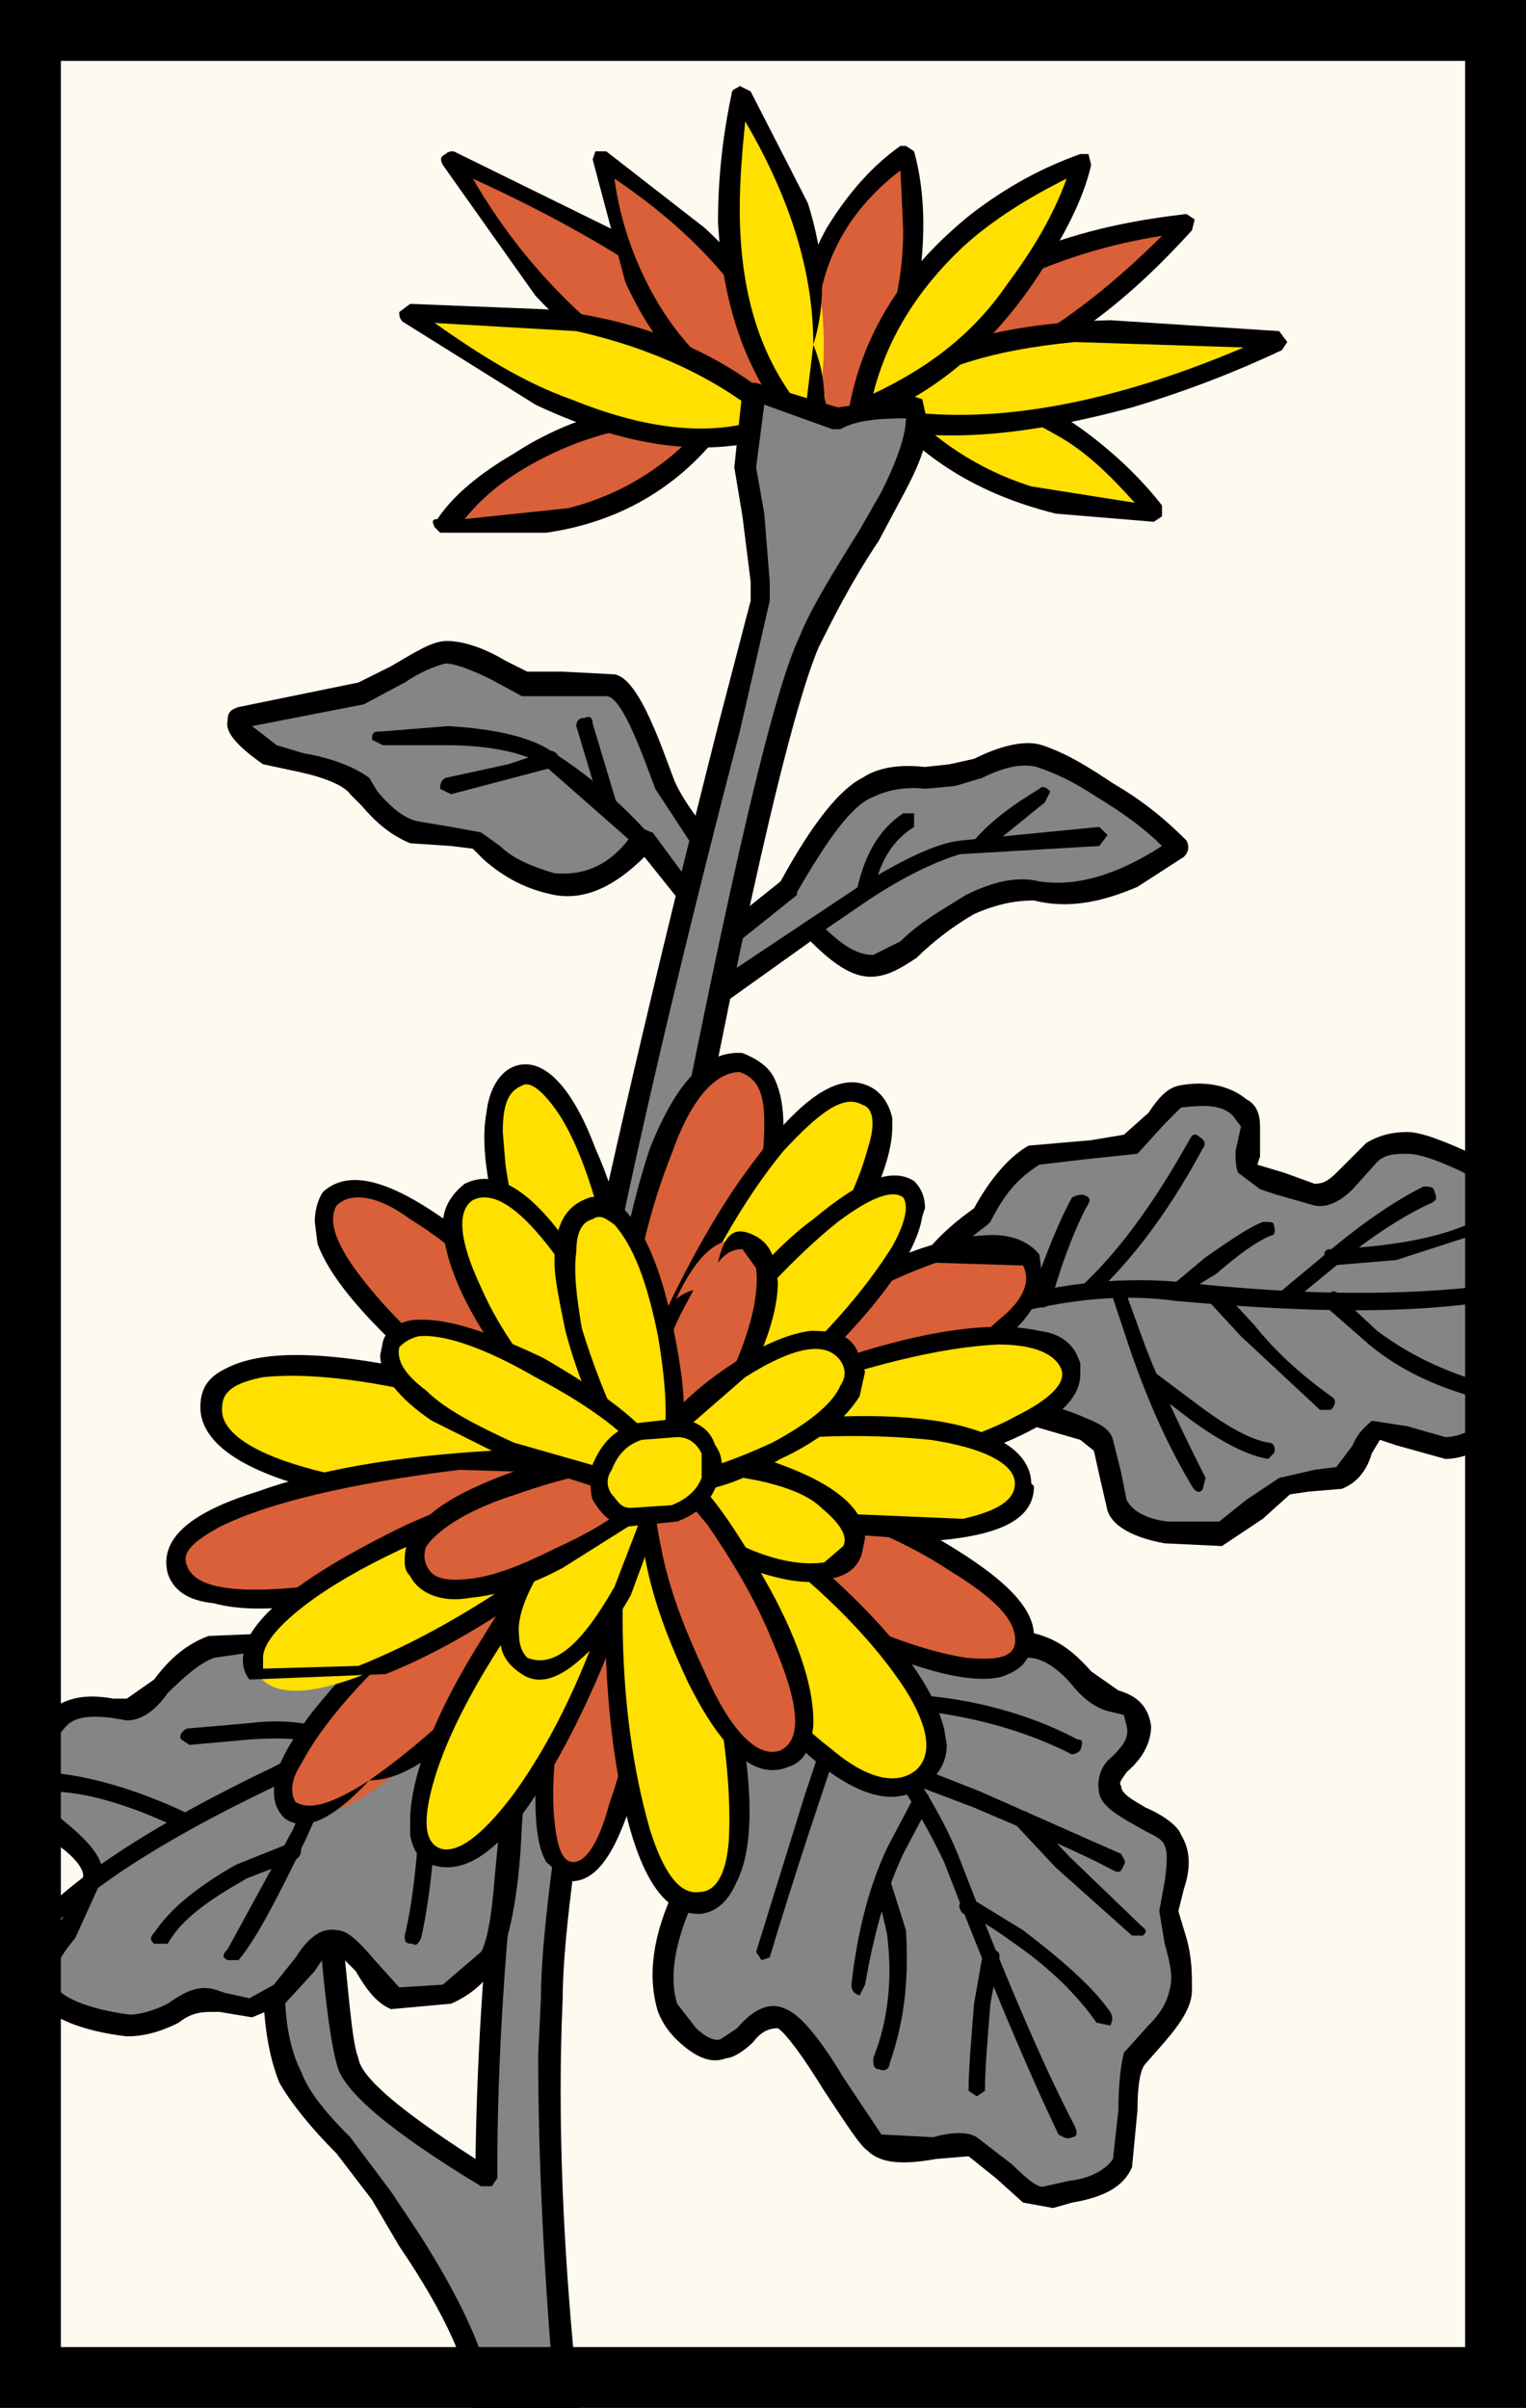 <?xml version="1.0" encoding="utf-8"?>
<!-- Generator: Adobe Illustrator 13.0.0, SVG Export Plug-In . SVG Version: 6.00 Build 14948)  -->
<!DOCTYPE svg PUBLIC "-//W3C//DTD SVG 1.1//EN" "http://www.w3.org/Graphics/SVG/1.1/DTD/svg11.dtd">
<svg version="1.1" id="圖層_1" xmlns="http://www.w3.org/2000/svg" xmlns:xlink="http://www.w3.org/1999/xlink" x="0px" y="0px"
	 width="372px" height="587px" viewBox="0 0 372 587" enable-background="new 0 0 372 587" xml:space="preserve">
	 <rect
	 style="opacity:1;fill:#fffaf0;fill-opacity:1;stroke:none;stroke-width:10;stroke-linejoin:miter;stroke-miterlimit:100;stroke-dasharray:none;stroke-opacity:1"
	 id="rect4370"
	 width="372"
	 height="587"
	 x="0"
	 y="0" />
<g>
	<g>
		<g>
			<g>
				<path fill="#858585" d="M128.537,166.388l-9.962-4.65c-4.65-1.991-7.97-3.32-11.29-1.991c-1.99,0-5.311,1.991-9.961,4.643
					l-9.961,5.318l-28.555,5.312c-3.319,1.329-0.664,3.32,6.641,8.631l11.287,2.659c5.316,1.991,9.301,3.321,10.627,5.312
					l5.976,6.641l7.306,4.65l9.297,0.661l6.641,1.329l6.641,5.312c2.658,2.659,7.306,4.65,11.955,5.318
					c5.311,0.662,9.961-0.668,15.937-4.657l5.977-5.973l12.616,15.272l4.65-10.622c-6.641-7.303-9.961-13.282-12.617-17.932
					l-5.314-14.611c-2.655-5.979-5.312-9.3-7.967-10.623c-1.329,0-4.65,0-9.961,0H128.537z"/>
			</g>
		</g>
		<g>
			<g>
				<path d="M123.223,161.07c-6.641-3.982-12.617-5.305-15.938-4.644c-3.319,0.662-7.306,3.32-11.952,5.979l-7.97,3.981
					l-29.219,5.979c-1.991,0.662-2.655,1.323-2.655,3.321c-0.666,2.652,1.99,5.973,8.631,10.622l9.297,1.991
					c5.979,1.33,10.626,3.32,11.955,5.312l2.656,2.659c3.984,4.643,7.305,7.302,11.951,9.3l9.962,0.661l5.313,0.662l2.656,2.659
					c5.312,4.643,10.626,7.302,17.267,8.631c7.306,1.33,14.606-1.991,21.913-9.293l10.626,13.282l1.99,0.661l1.994-1.329
					l5.313-11.291l-0.666-2.659c-5.976-7.302-9.96-12.613-11.951-17.264l-1.991-5.311c-4.65-12.614-8.635-19.922-12.621-20.59
					l-12.615-0.661h-8.632L123.223,161.07z M127.208,169.708h10.625h9.961c2.656,0,5.977,6.641,9.961,17.264l1.991,5.317
					l11.291,17.264l-2.656,5.979l-9.296-12.62c-0.665,0-1.33-0.662-1.994-0.662l-2.656,0.662
					c-5.311,7.963-11.951,10.623-19.257,9.96c-4.649-1.329-9.961-3.32-13.282-6.641l-4.649-3.32l-7.305-1.33l-7.967-1.33
					c-3.321-0.662-6.642-3.32-9.962-7.302l-1.993-3.32c-2.656-1.998-7.967-4.65-15.938-5.979l-6.642-1.991l-5.976-4.65l27.228-5.312
					l9.961-5.311c3.984-2.659,7.306-3.981,9.961-4.65c1.991,0,5.977,1.33,11.287,3.988L127.208,169.708z"/>
			</g>
		</g>
		<g>
			<g>
				<path d="M109.279,177.01l-16.602,1.329c-1.329,0-1.995,0-1.995,1.991l2.656,1.33h15.275c11.287,0,19.923,1.991,24.569,5.312
					l21.917,19.26c1.325,0.662,2.654,0.662,3.319,0c1.326-1.33,1.326-1.33,0-2.659c-6.641-7.302-13.946-13.943-23.242-19.922
					C129.862,179.669,120.566,177.672,109.279,177.01z"/>
			</g>
		</g>
		<g>
			<g>
				<path d="M136.504,184.98c-0.662-1.33-1.326-1.991-2.656-1.991l-9.961,3.32l-15.272,3.321c-1.329,0.661-1.329,1.991-1.329,2.659
					l2.656,1.323l25.236-6.641C136.504,186.972,136.504,186.31,136.504,184.98z"/>
			</g>
		</g>
		<g>
			<g>
				<path d="M144.474,176.349c0-1.329-0.665-1.998-1.99-1.329c-1.329,0-1.995,0.668-1.995,1.991l5.977,19.922
					c0,1.329,1.329,1.329,1.994,1.329c1.991,0,1.991-1.329,1.991-1.991L144.474,176.349z"/>
			</g>
		</g>
		<g>
			<g>
				<path fill="#858585" d="M276.624,212.873l10.626-5.979l-17.268-13.943c-5.975-3.982-11.951-6.641-16.602-8.638l-11.287,0.668
					l-9.3,4.65h-9.961c-5.312,0-8.631,0.661-11.952,1.991c-2.655,1.991-6.641,6.641-11.952,13.95l-6.641,10.623l-17.266,13.281
					l-1.994,15.272l24.571-18.593c3.985,5.312,8.632,7.964,12.617,8.631c3.985,1.33,7.97,0,10.625-3.32
					c5.313-3.988,9.961-7.97,15.938-10.629c5.976-2.652,11.291-4.643,15.937-3.982C260.687,218.184,267.992,216.854,276.624,212.873
					z"/>
			</g>
		</g>
		<g>
			<g>
				<path d="M288.579,208.891c1.325-1.335,1.325-2.659,0.661-3.988c-4.646-4.649-9.961-9.293-17.928-13.949
					c-5.976-3.981-11.291-7.302-17.267-9.293c-3.984-1.33-9.961,0-16.602,3.32l-5.977,1.329l-5.976,0.662
					c-5.979-0.662-11.29,0-15.275,2.659c-5.313,2.659-11.952,10.623-19.923,25.233l-16.602,13.281l-1.326,1.33l-1.994,13.943v1.33
					l0.665,1.33c1.329,1.323,1.991,1.323,3.32,0l23.242-16.602c5.311,5.311,9.961,8.632,14.611,8.632
					c3.981,0,7.302-1.991,11.287-4.65c3.985-3.982,9.296-7.964,13.946-10.623c5.976-2.659,10.626-3.32,14.611-3.32
					c7.966,1.991,15.937,0.661,25.233-3.32L288.579,208.891z M252.716,186.972c3.985,1.329,8.636,3.32,14.611,7.302
					c6.641,3.988,11.952,7.977,15.938,11.958c-11.288,7.303-21.249,9.961-29.884,8.632c-5.311-1.329-11.287,0-17.928,3.32
					c-5.314,3.32-11.29,6.641-15.94,11.291l-6.641,3.32c-4.646,0-8.632-3.32-13.281-7.97h-3.32l-19.923,13.282l1.329-6.641
					l16.603-13.282v-0.668c7.306-12.614,13.281-21.245,18.593-23.243c2.659-1.323,7.306-2.652,12.62-1.984l7.302-0.668l6.641-1.991
					C246.076,186.31,250.062,186.31,252.716,186.972z"/>
			</g>
		</g>
		<g>
			<g>
				<path d="M269.982,203.573l-1.99-1.991l-33.868,3.32c-5.976,0.668-13.946,4.65-23.907,10.629l-13.946,9.293
					c-1.327,1.33-1.327,1.991,0,3.32h2.658l12.617-8.631c9.961-6.641,17.928-9.961,22.578-11.291l33.868-1.991L269.982,203.573z"/>
			</g>
		</g>
		<g>
			<g>
				<path d="M222.833,198.262h-2.655c-5.976,3.988-9.297,9.961-11.288,18.593c-0.664,1.33,0,2.659,1.327,2.659l2.655-1.33
					c1.33-7.97,4.649-13.282,9.961-16.602V198.262z"/>
			</g>
		</g>
		<g>
			<g>
				<path d="M256.037,192.951c-1.327-1.33-1.991-1.33-2.656-0.662c-6.641,3.982-11.952,7.964-15.937,12.613
					c-0.665,0.668,0,1.33,0.665,1.991c1.325,1.33,1.99,1.33,2.654,0l13.946-11.284L256.037,192.951z"/>
			</g>
		</g>
		<g>
			<g>
				<path fill="#858585" d="M297.875,267.99H287.25c-1.33,0-3.321,1.329-4.65,3.988l-6.642,7.302l-11.286,0.662l-12.616,1.329
					c-5.315,3.988-9.301,9.292-12.621,15.271c-12.616,8.639-18.593,18.6-17.928,29.223c1.326,5.979,2.656,9.96,5.977,13.942
					l15.937,2.659l20.588,5.311c3.319,1.33,5.975,3.988,6.64,7.971l1.991,11.951c1.329,2.653,5.314,4.65,11.955,5.974l12.617,0.668
					l7.97-5.312l7.968-6.641l6.64-1.329h6.641c2.655-1.33,3.985-3.321,5.977-6.641c0.665-3.32,1.994-5.312,3.32-5.312l6.641,1.322
					c3.32,1.336,6.641,2.66,9.961,2.66c5.979,0,12.62-3.982,19.261-11.952v-51.797l-14.611-5.979
					c-6.64-3.319-10.625-5.312-13.945-5.312c-3.321,0-5.977,1.33-8.632,3.321l-7.306,6.641c-1.99,3.32-4.649,3.988-7.97,3.32
					l-11.288-3.32c-2.655-1.33-3.985-3.321-3.985-4.65l0.665-8.631C304.516,271.31,302.521,269.319,297.875,267.99z"/>
			</g>
		</g>
		<g>
			<g>
				<path d="M303.851,267.99c-3.984-3.321-9.961-4.65-16.601-3.321c-2.656,0.668-4.65,2.652-7.307,6.641l-5.976,5.312l-7.97,1.329
					l-15.272,1.33c-4.649,2.659-9.297,7.964-13.281,15.271c-11.29,7.971-17.267,16.603-18.594,25.896v3.321
					c0,6.64,1.991,13.281,7.304,17.937l1.329,0.662l15.271,2.659l20.588,5.973l3.319,2.651l1.33,5.979l1.99,8.639
					c1.33,3.981,6.642,6.641,13.946,7.964l13.946,0.661l9.961-6.641l6.642-5.973l4.646-0.669l7.97-0.66
					c3.32-1.324,5.977-3.982,7.306-8.632l1.991-3.32l3.984,1.329l11.952,3.32c6.641,0,13.281-4.649,21.252-12.62v-1.99v-51.797
					l-1.329-2.659l-11.952-4.643c-8.632-3.989-13.946-5.979-17.267-5.979c-3.321,0-6.641,0.661-9.961,2.658l-7.307,7.303
					c-1.99,1.991-3.319,2.658-5.311,2.658l-7.305-2.658l-6.642-1.997l0.665-1.984v-7.309
					C307.172,271.978,306.507,269.319,303.851,267.99z M300.531,271.978l1.99,2.652l-1.325,5.972c0,1.998,0,3.988,0.664,5.318
					l5.312,3.982l3.985,1.329l9.296,2.652c3.32,0.667,6.641-1.323,9.296-3.981l5.977-6.642c1.994-1.99,4.649-1.99,7.306-1.99
					c2.655,0,7.306,1.329,15.275,5.311l10.622,4.65v49.137c-6.64,6.642-11.952,9.961-16.602,9.961l-9.296-2.652l-8.632-1.329
					c-1.329,1.329-3.32,2.659-4.65,5.979l-3.985,5.311l-5.311,0.669l-8.632,1.984l-7.971,5.317l-6.64,5.312h-12.617
					c-5.314-0.668-8.636-2.652-9.961-5.312l-1.329-6.641l-1.991-7.97c-0.665-2.653-3.32-3.988-6.641-5.313
					c-7.306-3.319-18.596-5.979-35.198-7.97c-3.319-4.649-5.311-9.293-5.311-13.948v-2.653c0.664-7.309,6.64-15.271,16.601-22.575
					l0.665-0.667c3.32-6.641,6.642-10.629,11.952-13.949l11.291-1.323l12.617-1.329l6.64-7.31l3.985-3.981
					C293.89,269.319,297.875,269.319,300.531,271.978z"/>
			</g>
		</g>
		<g>
			<g>
				<path d="M375.569,313.146c-0.661-1.323-1.99-1.991-2.655-1.323c-21.913,3.982-50.47,4.643-85.664,0.661
					c-15.938-1.329-30.549,0.662-46.486,5.312l-19.922,9.293c-0.664,0.669-1.329,1.336,0,2.658c0,1.33,1.33,1.33,2.656,0.662
					l17.931-8.625c15.938-4.656,30.548-6.641,45.156-4.656c36.524,3.32,65.081,3.32,86.994-1.984L375.569,313.146z"/>
			</g>
		</g>
		<g>
			<g>
				<path d="M292.561,277.283c-1.326-1.323-1.991-0.662-2.656,0.667c-9.296,16.602-17.928,27.894-26.562,35.856
					c-1.327,0.668-1.327,1.336,0,1.998l2.655,0.66c8.635-7.963,17.931-19.26,27.228-36.522
					C293.89,279.28,293.89,277.95,292.561,277.283z"/>
			</g>
		</g>
		<g>
			<g>
				<path d="M264.008,291.232c-0.665,0-1.33,0-2.656,0.668c-2.656,4.643-5.977,12.613-9.961,23.904c0,1.99,0,2.658,1.99,2.658
					c0.665,0.661,1.994,0,2.656-0.668c3.32-11.951,6.641-19.255,8.635-23.243C265.998,292.562,265.998,291.9,264.008,291.232z"/>
			</g>
		</g>
		<g>
			<g>
				<path d="M310.492,298.54c0-0.667-0.665-0.667-2.656-0.667c-3.32,1.329-7.305,3.988-13.946,8.631l-7.97,6.642
					c-1.326,0.661-1.991,1.329-0.661,2.659c1.326,1.322,1.991,1.322,2.655,0l8.632-5.318c5.314-4.643,9.961-7.964,13.281-9.293
					C310.492,301.193,311.157,300.525,310.492,298.54z"/>
			</g>
		</g>
		<g>
			<g>
				<path d="M349.672,290.563c0-1.322-1.326-1.322-2.656-1.322c-6.641,3.32-14.61,8.632-23.242,15.94l-11.952,9.961
					c-1.329,1.322-1.329,1.984-0.664,2.652c1.991,1.329,2.655,1.329,3.32,0l11.286-9.293c8.636-7.309,17.268-12.62,23.243-15.279
					C350.337,292.562,350.337,291.9,349.672,290.563z"/>
			</g>
		</g>
		<g>
			<g>
				<path d="M363.618,297.205c-0.665-1.323-1.329-1.984-1.991-0.662c-7.971,4.65-20.588,7.303-37.188,7.971
					c-1.329,0-1.994,0.668-1.329,2.652l1.329,1.336l15.937-1.336l22.578-7.302L363.618,297.205z"/>
			</g>
		</g>
		<g>
			<g>
				<path d="M271.977,312.483c-1.329,0-1.994,1.323-1.329,1.991l5.311,15.934c3.985,11.297,8.636,21.92,14.611,31.881
					c0.665,1.322,1.991,1.991,2.656,0.662l0.664-2.659c-4.649-9.293-9.961-19.923-14.61-31.868l-5.312-14.617
					C273.968,312.483,273.304,311.822,271.977,312.483z"/>
			</g>
		</g>
		<g>
			<g>
				<path d="M281.273,334.396l-1.994,0.668c-1.326,0.661-1.326,1.985,0,2.652l11.29,8.632c7.306,5.317,13.946,8.639,18.594,9.3
					l1.329-1.329c0.665-1.329,0-2.653-1.329-2.653c-3.982-0.667-9.297-3.32-17.265-9.299L281.273,334.396z"/>
			</g>
		</g>
		<g>
			<g>
				<path d="M297.875,314.475h-1.994c-1.326,0-1.326,1.33-1.326,2.652l7.967,8.639l19.261,17.924h2.656
					c1.325-1.322,1.325-2.651,0-3.32c-7.306-5.305-13.281-10.623-18.597-17.263L297.875,314.475z"/>
			</g>
		</g>
		<g>
			<g>
				<path d="M326.429,315.805c-0.665-1.33-1.99-1.33-2.655,0c-1.329,1.322-1.329,1.99-0.664,2.658l10.625,9.294
					c7.97,6.64,17.267,10.628,27.228,13.281l2.656-1.991l-1.991-1.997c-9.3-2.653-17.932-6.642-25.901-12.614L326.429,315.805z"/>
			</g>
		</g>
		<g>
			<g>
				<path fill="#858585" d="M247.405,400.805l-16.603,1.329c-12.616-4.65-22.577-7.302-30.547-8.639
					c-15.273-2.651-22.579,3.988-22.579,20.591l-3.319,19.254l-7.306,27.898c-5.312,11.284-6.641,20.584-3.984,27.887
					c0.663,3.319,2.658,5.979,5.313,7.97l7.967,2.651l6.641-5.304c1.994-2.659,4.65-3.32,7.971-1.998
					c2.655,1.329,6.641,5.317,11.291,13.943l11.287,15.94l12.617,1.997l11.29-1.335l9.296,8.637
					c3.985,3.321,7.306,4.644,9.297,3.982l9.961-2.658l7.97-5.306l1.33-13.281c0-6.642,0.66-10.63,1.326-12.62l6.641-7.302
					c2.655-3.32,3.985-6.641,4.649-9.3l-0.664-10.623l-2.656-8.638l1.991-8.632c0.665-3.32,0.665-5.973-0.665-8.632
					c-1.326-1.329-3.32-3.981-7.967-5.979c-3.985-1.99-6.641-3.981-7.306-5.979c-0.665-1.985,0-4.644,3.32-6.641
					c2.656-2.652,3.985-5.973,3.321-9.294c0-3.32-1.331-5.311-4.65-5.972c-3.982-0.668-6.641-3.321-8.631-5.318
					C259.357,403.456,254.046,400.805,247.405,400.805z"/>
			</g>
		</g>
		<g>
			<g>
				<path d="M239.435,398.813l-8.632,1.322l-11.29-3.981l-19.257-5.311c-7.307-1.33-13.283-0.669-17.268,2.651
					c-5.312,3.321-8.631,10.629-8.631,19.922l-2.656,19.923l-7.305,27.23c-5.312,11.291-6.642,21.252-3.985,29.884
					c1.329,3.319,3.319,5.973,6.641,8.632c3.32,2.658,6.641,3.981,9.962,2.658c1.329,0,3.984-1.329,6.64-3.982
					c1.994-2.658,3.985-3.319,5.976-3.319c1.994,1.322,5.979,6.641,11.291,15.266c5.312,7.977,8.632,13.282,10.626,14.617
					c3.32,3.32,9.296,3.32,16.603,1.984l7.967-0.661l6.64,5.318l6.642,5.973l7.305,1.329l4.65-1.329
					c7.967-1.33,12.616-3.988,14.606-8.632l1.331-13.943c0-5.979,0.664-9.961,1.99-11.297l4.649-5.306
					c3.985-4.655,6.641-8.637,6.641-12.619c0-3.981,0-7.97-1.329-12.62l-1.99-6.641l1.329-5.312
					c1.99-5.973,1.325-9.961-0.665-13.281c-0.664-1.991-3.985-4.65-8.635-6.641c-3.321-1.991-5.976-3.32-5.976-5.312
					c-0.665-0.662,0-1.329,1.329-3.32c4.646-3.981,5.976-7.97,5.976-11.291c-0.665-4.649-3.319-7.309-7.97-8.631l-6.641-4.65
					c-4.646-5.311-8.632-7.97-13.942-9.293L239.435,398.813z M180.334,414.086L180.334,414.086c0-8.632,1.329-13.95,5.313-16.603
					c5.312-3.32,15.272-1.991,31.874,3.321c6.642,3.319,10.627,3.988,13.281,3.988l9.297-0.669h10.626
					c3.32,0,7.306,2.652,10.626,6.641c2.656,3.321,5.976,5.973,9.961,6.641l2.655,0.669l0.665,2.651
					c0.665,2.653-0.665,4.65-3.32,7.31c-3.32,2.651-3.985,5.973-3.32,9.293c0.664,2.652,3.32,4.65,9.297,7.97
					c3.319,1.991,5.976,2.659,6.64,4.644c0.665,1.336,0.665,3.988,0,8.638l-1.329,7.303l1.329,7.971
					c1.33,4.649,1.991,7.97,1.33,10.628c-0.665,3.321-1.994,5.974-5.315,9.293l-5.976,6.642c-0.664,2.652-1.329,7.308-1.329,13.949
					l-1.326,11.945c-1.33,1.998-4.65,4.657-10.626,5.317l-5.977,1.324c-1.329,0.667-3.984-1.324-7.97-5.306l-8.631-6.641
					c-1.994-1.336-5.977-1.336-10.626,0l-12.617-0.668l-9.297-13.949c-5.979-9.961-10.626-15.266-13.946-16.603
					c-3.984-1.983-7.97,0-11.955,4.657l-3.981,2.652c-1.329,0.667-3.985-0.668-5.979-2.652l-4.646-5.979
					c-1.993-6.641-0.664-15.278,4.646-26.563c1.994-4.65,4.65-13.943,7.307-27.893L180.334,414.086z"/>
			</g>
		</g>
		<g>
			<g>
				<path d="M191.623,396.154l-3.319,0.662c-0.665,0.667-0.665,1.335,0.665,1.997l16.601,17.924
					c11.952,13.949,19.258,25.901,24.569,37.192c11.29,29.216,20.587,51.135,27.893,66.407c1.326,0.668,1.99,1.329,3.32,0.668
					c1.326,0,1.326-1.336,0.664-2.659c-7.97-15.278-17.267-37.185-28.557-66.406c-4.646-11.291-12.617-23.904-24.569-37.854
					L191.623,396.154z"/>
			</g>
		</g>
		<g>
			<g>
				<path d="M185.647,477.841l1.991-0.668c5.976-19.923,12.617-39.845,19.922-61.097c20.588,0,38.516,3.982,53.126,11.291
					c0.665,0.668,1.991,0,2.656-0.669c0.665-1.984,0.665-2.651-0.665-2.651c-9.962-5.313-22.578-9.293-36.523-10.63l-19.923-1.322
					l-1.991,1.322l-7.97,23.911l-11.952,38.516L185.647,477.841z"/>
			</g>
		</g>
		<g>
			<g>
				<path d="M220.178,429.357c-1.327-0.661-2.656,0-2.656,1.329c0,0.669,0,1.991,0.665,2.653l19.258,7.309
					c13.946,5.973,25.233,10.629,33.868,15.272c1.326,0.661,1.991,0.661,2.655-1.323c0.665-0.668,0-1.336-0.664-2.658l-34.53-15.279
					L220.178,429.357z"/>
			</g>
		</g>
		<g>
			<g>
				<path d="M250.726,441.979c-0.664-0.662-1.991-0.662-3.32,0c-0.665,1.322-0.665,1.99,0,2.658l9.961,10.622l18.592,16.603h2.66
					c1.325-1.33,0.661-1.33-0.665-2.659L260.687,452.6L250.726,441.979z"/>
			</g>
		</g>
		<g>
			<g>
				<path d="M237.444,463.223c-1.329-1.322-2.656-1.322-3.32,0.669c-0.665,0.667,0,1.99,0.664,2.651
					c1.327,0,5.312,1.997,12.617,7.31c8.632,5.972,15.272,12.612,19.922,19.254l3.32,0.667c0.665-1.329,0.665-1.99,0-3.319
					c-4.649-6.641-12.616-13.281-21.251-19.923L237.444,463.223z"/>
			</g>
		</g>
		<g>
			<g>
				<path d="M226.154,437.328l-3.321,0.668l-6.641,12.613c-4.646,9.961-7.303,21.252-8.632,33.204c0,0.667,0,1.99,1.991,2.651
					l1.329-2.651c1.991-11.291,4.65-21.913,9.297-31.874l5.977-11.291C226.818,439.98,226.818,438.657,226.154,437.328z"/>
			</g>
		</g>
		<g>
			<g>
				<path d="M216.856,457.919c-0.664-0.669-1.99-1.337-2.654-0.669c-0.665,0-1.33,1.329-0.665,2.653l2.655,11.296
					c1.329,9.962,0.664,20.584-3.32,30.545c0,1.323,0,2.659,1.33,2.659c1.329,0.661,2.654,0,2.654-1.336
					c3.985-11.284,4.65-21.906,3.985-32.536L216.856,457.919z"/>
			</g>
		</g>
		<g>
			<g>
				<path d="M241.429,475.182c-0.665,0-1.329,0-1.994,1.991l-1.99,11.29c-0.665,8.632-1.329,15.94-1.329,21.245l1.994,1.336
					l1.99-1.336c0-5.305,0.664-12.613,1.329-21.245l1.991-10.622C244.085,476.504,243.42,475.182,241.429,475.182z"/>
			</g>
		</g>
		<g>
			<g>
				<path fill="#D96038" d="M147.13,57.478l-37.188-18.593l22.58,31.212c19.258,21.913,41.836,33.204,65.743,35.194
					C190.294,88.69,173.028,73.418,147.13,57.478z"/>
			</g>
		</g>
		<g>
			<g>
				<path d="M200.92,106.621v-2.659c-8.632-16.602-25.897-31.874-51.136-47.808l-39.179-19.261c-0.664,0-1.326,0-1.991,0.662
					c-1.329,0.661-1.329,1.33-0.665,2.659l22.579,31.875c20.586,21.913,43.164,33.203,67.736,35.194L200.92,106.621z
					 M194.279,101.972c-19.257-2.653-36.524-11.291-53.125-25.895c-9.962-9.3-18.594-19.922-25.899-32.542
					C154.435,61.459,180.998,80.72,194.279,101.972z"/>
			</g>
		</g>
		<g>
			<g>
				<path fill="#D96038" d="M169.707,56.154l-22.577-17.27l7.305,28.554c9.296,19.922,23.242,33.204,43.165,39.183
					C194.943,88.022,185.647,71.42,169.707,56.154z"/>
			</g>
		</g>
		<g>
			<g>
				<path d="M147.794,36.894h-2.655l-0.665,1.991l7.97,29.883c9.297,20.59,24.57,33.872,44.491,39.845h1.994l1.327-2.652
					c-3.321-18.6-12.617-35.863-28.555-50.474L147.794,36.894z M194.279,101.972c-14.611-5.312-26.563-15.273-34.533-29.216
					c-5.312-9.299-8.632-19.26-9.962-29.222C174.357,60.136,188.969,79.397,194.279,101.972z"/>
			</g>
		</g>
		<g>
			<g>
				<path fill="#D96038" d="M208.89,99.319c18.594-0.668,37.187-8.638,57.108-23.242c9.3-7.309,17.267-14.617,23.242-21.92
					c-9.961,1.33-21.248,3.321-32.539,7.97C232.794,70.097,217.521,83.379,208.89,99.319z"/>
			</g>
		</g>
		<g>
			<g>
				<path d="M291.234,53.496l-1.994-1.33c-11.287,1.33-22.578,3.32-35.194,7.97c-23.243,8.631-39.18,20.583-47.15,37.847v1.997
					l1.994,1.991c18.594-1.33,37.851-8.632,57.108-23.243c9.96-7.309,17.931-15.272,24.571-22.575L291.234,53.496z M214.202,95.999
					c6.64-11.958,18.592-21.258,35.194-28.56c10.625-4.644,21.251-7.964,33.868-9.961C260.021,80.72,237.444,93.339,214.202,95.999z
					"/>
			</g>
		</g>
		<g>
			<g>
				<path fill="#D96038" d="M222.833,60.797c0.665-8.631,0-16.602-1.991-23.242c-6.64,4.649-12.616,10.623-16.602,19.26
					c-9.961,15.273-9.961,33.204-1.33,51.797C214.866,95.331,221.507,79.397,222.833,60.797z"/>
			</g>
		</g>
		<g>
			<g>
				<path d="M220.842,35.564h-1.329c-6.641,4.65-12.617,11.291-17.928,19.922c-9.297,16.602-9.962,34.533-1.329,54.456l1.994,1.323
					l1.99-1.323c12.616-13.282,19.258-29.883,20.587-48.482c0.665-9.293,0-17.264-1.994-24.566L220.842,35.564z M219.513,41.537
					l0.665,14.617c0,17.925-5.976,33.865-16.603,47.808c-3.319-7.302-4.646-13.943-4.646-21.245
					C198.929,66.115,205.569,52.166,219.513,41.537z"/>
			</g>
		</g>
		<g>
			<g>
				<path fill="#FFE000" d="M214.202,95.331c11.29,14.611,25.897,23.243,43.164,27.893l23.242,1.991
					c-3.319-6.641-9.296-11.952-16.601-17.931C248.734,96.66,232.133,92.678,214.202,95.331z"/>
			</g>
		</g>
		<g>
			<g>
				<path d="M283.265,125.882v-2.659c-4.646-5.979-10.626-11.958-18.593-17.932c-15.275-11.29-32.539-15.272-51.135-11.952
					c-0.665,0-1.991,0-1.991,1.323l0.665,1.998c11.952,15.272,26.563,23.904,45.155,28.554l23.907,1.991L283.265,125.882z
					 M218.851,97.321c13.943-1.323,25.898,1.33,38.516,8.639c7.306,3.982,13.281,9.961,19.258,16.602l-25.233-3.988
					C238.773,114.585,227.483,107.283,218.851,97.321z"/>
			</g>
		</g>
		<g>
			<g>
				<path fill="#D96038" d="M125.881,112.601c-7.306,4.643-13.945,9.961-17.932,15.266l24.572,0.668
					c18.593-3.32,33.204-11.952,43.826-27.231C157.755,99.319,141.154,103.301,125.881,112.601z"/>
			</g>
		</g>
		<g>
			<g>
				<path d="M177.677,102.639l0.666-2.659c-0.666-0.662-0.666-1.33-1.329-1.33c-19.259-1.991-36.525,1.991-51.797,11.952
					c-7.971,4.65-14.611,9.961-18.597,15.94c-1.325,0-1.325,0.661-0.661,1.991l1.326,1.329h25.898
					C151.779,127.205,167.052,117.905,177.677,102.639z M171.701,103.301c-8.634,9.961-19.922,17.263-33.203,20.583l-25.236,2.659
					c5.313-6.641,11.955-11.291,19.922-15.279C145.139,105.292,157.755,102.639,171.701,103.301z"/>
			</g>
		</g>
		<g>
			<g>
				<path fill="#FFE000" d="M275.958,96.66c13.946-3.321,25.238-7.97,35.199-13.281l-39.181-3.32
					c-28.557,0.661-49.805,7.302-62.425,19.922C226.818,105.292,249.396,103.962,275.958,96.66z"/>
			</g>
		</g>
		<g>
			<g>
				<path d="M313.813,83.379l-1.991-2.659l-41.174-2.659c-28.554,0.668-49.806,7.308-63.087,20.59l-0.665,1.991l1.33,1.997
					c17.929,5.973,40.509,3.982,67.732-3.32c13.282-3.988,25.238-8.638,36.525-13.95L313.813,83.379z M214.866,99.319
					c11.288-9.299,26.563-13.95,47.149-15.94l41.171,1.323C267.327,99.98,237.444,103.962,214.866,99.319z"/>
			</g>
		</g>
		<g>
			<g>
				<path fill="#FFE000" d="M252.056,64.118c5.311-8.632,9.296-17.264,11.952-24.566c-7.971,2.652-16.603,7.302-24.573,13.943
					c-17.263,13.281-27.224,28.554-29.883,46.485C226.818,94.001,240.764,82.049,252.056,64.118z"/>
			</g>
		</g>
		<g>
			<g>
				<path d="M265.337,37.555h-1.994c-9.297,3.32-17.929,7.97-26.563,14.611c-16.602,13.282-26.563,29.215-29.884,47.814
					c0,0.662,0,1.991,0.665,1.991l2.656,0.667c17.267-5.979,31.877-18.599,43.164-35.862c5.977-9.299,10.627-17.931,12.617-26.563
					L265.337,37.555z M234.788,60.136c7.306-6.641,15.938-11.958,25.233-16.602c-3.32,9.3-8.631,17.925-14.607,25.902
					c-8.635,12.613-19.922,20.583-32.542,26.563C216.192,82.717,223.498,70.759,234.788,60.136z"/>
			</g>
		</g>
		<g>
			<g>
				<path fill="#FFE000" d="M194.279,48.846c-3.985-9.961-8.632-18.593-13.281-25.233c-2.655,8.631-3.321,18.592-3.321,29.883
					c0,21.913,6.642,39.844,19.923,53.125C202.91,88.69,201.585,70.097,194.279,48.846z"/>
			</g>
		</g>
		<g>
			<g>
				<path d="M180.334,50.836c0-7.302,0.664-14.604,1.329-21.245c11.286,19.254,16.602,37.186,16.602,54.449
					c3.32-10.622,2.655-21.913-1.33-34.526l-13.946-27.231l-2.654-1.329c-0.666,0.661-1.991,0.661-1.991,1.997
					c-1.995,9.293-3.32,19.922-3.32,31.206c1.325,22.581,7.966,39.845,21.248,53.788c0,0.668,0.664,0.668,1.329,0.668l1.991-1.33
					c1.994-7.302,1.994-15.272-1.326-23.243l-1.994,16.602C184.982,87.36,180.334,70.759,180.334,50.836z"/>
			</g>
		</g>
		<g>
			<g>
				<path fill="#FFE000" d="M131.857,76.738H99.979l30.549,19.922c23.906,11.284,43.829,13.282,60.431,6.641
					C175.687,88.69,156.426,80.059,131.857,76.738z"/>
			</g>
		</g>
		<g>
			<g>
				<path d="M193.614,103.301l-0.665-1.998c-15.272-14.604-35.194-23.242-59.766-25.895l-33.204-1.33l-2.655,1.998
					c0,0.661,0,1.984,1.329,2.652l31.875,19.922c23.906,11.291,44.494,13.282,61.76,6.641L193.614,103.301z M186.31,101.972
					c-13.281,4.649-29.219,2.652-47.146-4.65c-11.292-3.982-21.917-10.623-33.204-18.592l34.529,1.991
					C158.42,84.702,174.357,92.01,186.31,101.972z"/>
			</g>
		</g>
		<g>
			<g>
				<path fill="#858585" d="M182.988,101.972l-1.325,11.952l2.655,14.61l0.664,17.932c-11.29,43.165-22.577,89.649-33.868,139.455
					c-21.913,98.949-32.539,181.29-32.539,245.046c-21.251-13.282-33.203-22.582-34.532-27.899
					c-0.665-3.981-1.99-12.613-2.656-25.895l-1.329-18.594l-11.951,8.632l-0.666,13.95c-0.664,10.622,0.666,18.585,3.32,25.227
					c2.656,4.656,6.642,9.961,11.955,15.94c5.977,5.317,9.297,9.299,10.623,12.62l13.281,21.913
					c7.305,11.29,10.626,21.252,10.626,30.551h21.252c-3.32-37.191-5.314-70.396-4.65-100.278
					c1.33-22.575,9.961-79.689,27.229-170.007c17.267-92.302,29.218-145.428,36.523-160.7l11.29-21.252l8.632-14.611
					c5.977-11.284,7.306-18.592,5.312-21.913c-8.631,0-15.272,1.33-18.593,3.321l-19.922-6.641L182.988,101.972z"/>
			</g>
		</g>
		<g>
			<g>
				<path d="M182.988,93.339l-1.99,1.991l-0.664,5.973l-1.327,12.621l1.991,11.958l1.99,15.933v4.65l-7.966,30.544
					c-15.276,60.428-27.229,111.569-35.859,154.066c-15.276,76.368-22.581,142.108-23.243,195.233
					c-18.596-11.945-27.892-19.922-28.557-24.565c-1.326-3.32-1.991-11.29-3.32-24.571l-1.99-18.594c0-1.329,0-1.997-1.33-1.997
					h-1.991l-11.955,8.639l-1.327,1.99l-1.329,14.611c0,11.284,1.329,19.261,3.986,25.9c2.654,4.645,7.305,10.623,13.946,17.265
					l8.63,11.283l6.642,11.297c11.29,16.603,17.267,29.884,17.931,39.845c0,1.322,0.665,1.984,1.991,1.984h21.252
					c1.326,0,1.99,0,1.99-0.662l0.666-1.99c-3.985-37.192-5.313-70.396-3.985-99.61c0-22.575,9.296-79.021,26.562-169.339
					c16.604-91.641,29.219-144.767,35.86-160.045c3.984-7.964,7.97-15.934,14.611-25.895l5.311-9.961
					c3.985-7.309,6.642-13.281,6.642-18.593l-1.327-5.979l-1.994-0.661l-18.593,2.659l-19.922-5.979H182.988z M186.31,98.651
					l16.601,5.973h1.994c3.321-1.985,8.633-2.652,15.938-2.652l0,0c0,3.988-1.991,9.961-5.976,17.931l-5.314,9.299
					c-6.642,10.623-11.952,19.254-14.608,25.895c-7.305,15.272-19.257,69.06-37.188,162.03
					c-16.601,90.317-25.897,146.765-25.897,170.007l-0.665,13.949c0,24.565,1.329,52.457,3.985,83.009h-15.276
					c-1.326-9.961-7.302-23.242-17.927-39.844l-6.642-9.962l-9.961-13.281c-5.314-5.318-9.961-10.629-11.955-15.94
					c-2.656-5.318-3.981-11.958-3.981-20.584l1.325-15.94l6.642-4.648c1.329,21.251,3.32,34.532,4.65,39.176
					c1.325,6.641,13.28,16.602,35.193,29.884h2.655l1.33-1.984v-1.998c0-52.465,7.306-118.204,23.242-195.24
					c7.97-42.496,19.923-94.293,35.86-155.389l7.305-31.874v-4.65l-1.329-16.602l-1.991-11.29L186.31,98.651z"/>
			</g>
		</g>
		<g>
			<g>
				<path fill="#858585" d="M51.503,401.472c-3.984,1.984-7.97,4.644-12.616,9.293l-7.969,5.973l-8.633-1.322
					c-3.32,0-5.976,1.99-8.635,3.981c-2.655,2.659-3.982,7.302-4.646,12.62c-0.665,5.312,0,8.632,0.664,10.622l7.304,5.979
					c3.984,3.321,5.979,5.979,5.313,9.301l-5.976,12.612c-3.985,5.973-5.979,9.961-5.979,11.952
					c-0.662,2.659,1.994,5.318,7.305,7.971l13.283,3.319c3.319,0.669,6.64-0.667,11.289-3.319c3.986-2.652,7.306-3.32,9.962-2.652
					l8.631,1.983l7.307-3.32l7.305-8.624c1.991-3.988,3.984-5.318,6.642-4.656c1.99,0,4.646,1.997,6.64,5.979
					c3.32,4.65,5.312,7.302,7.967,7.971l11.955-0.669l9.961-9.292c3.32-3.988,5.312-14.611,6.642-31.213
					c1.325-18.593,0.664-31.874-1.994-41.167c-3.321-2.659-7.303-4.657-12.617-6.642c-9.961-3.319-18.593-2.659-27.228,2.653
					l-11.952-1.991C62.794,398.813,56.153,399.475,51.503,401.472z"/>
			</g>
		</g>
		<g>
			<g>
				<path d="M111.936,396.154c-10.627-3.981-19.923-2.659-29.22,1.329l-31.877,1.33c-5.312,1.991-9.296,5.311-13.281,10.622
					l-6.64,4.65h-3.321c-7.306-1.33-11.953,0-15.938,3.319c-2.655,3.32-3.985,7.309-5.312,13.95c-0.664,5.973,0,9.961,0.662,12.613
					l5.314,4.649c5.311,3.321,7.967,6.641,7.967,8.632c-0.661,3.32-2.656,6.642-6.641,12.614c-3.32,5.317-5.977,9.96-5.977,11.958
					l1.33,5.979c3.32,3.981,10.626,7.302,21.914,8.625c3.319,0,7.305-0.662,12.615-3.32c3.32-2.652,5.979-2.652,8.636-2.652h1.325
					l7.971,1.329l7.971-3.32l7.301-7.971c1.995-3.319,3.986-5.311,4.65-5.311l5.312,5.311c2.659,4.65,5.314,7.971,8.635,9.293
					l14.608-1.322c4.649-1.998,8.634-5.317,11.29-9.961c2.655-4.649,5.311-15.94,5.977-33.204
					c1.329-17.931,1.329-31.212-1.991-41.174l-0.665-0.668C121.231,400.136,117.246,397.483,111.936,396.154z M52.169,404.124
					l18.592-2.652l11.292,1.984l1.99-0.661c7.97-4.644,15.937-5.312,24.571-2.659c4.647,1.336,8.632,3.32,11.952,6.641
					c1.329,5.318,2.656,13.282,2.656,23.243l-2.656,27.899c-0.665,9.292-1.991,15.934-3.32,17.925l-9.297,7.97l-10.625,0.667
					l-5.976-6.64c-3.985-4.656-6.642-7.31-9.296-7.31c-3.321-0.667-6.642,1.33-9.962,6.642l-5.314,6.641l-5.977,3.32l-5.977-1.33
					l-1.991-0.661c-3.984-1.329-7.305,0-11.955,3.32c-3.984,1.991-7.305,2.659-9.296,2.659c-9.961-1.337-15.938-3.988-17.931-6.642
					l-0.661-1.335c0-2.653,1.325-5.973,5.312-10.623l6.641-14.604c0.664-3.989-1.991-7.978-9.298-13.95l-3.319-2.652
					c-1.329-1.336-1.329-4.656-0.665-9.3c0.665-4.649,1.991-8.638,3.984-10.623c1.991-2.659,5.313-3.319,11.288-2.659l3.986,0.662
					c3.319,0,6.64-1.991,9.959-6.641C45.527,408.113,48.848,405.454,52.169,404.124z"/>
			</g>
		</g>
		<g>
			<g>
				<path d="M115.255,411.433c-0.664-1.335-1.33-1.335-3.319-1.335c-14.611,5.979-29.883,12.619-45.159,20.589
					c-30.545,14.611-50.467,27.893-60.429,39.845c-0.664,0.668-0.664,1.33,0,2.653h3.32c9.297-11.284,29.219-24.566,60.429-39.177
					c25.902-13.282,40.509-19.922,43.828-19.922L115.255,411.433z"/>
			</g>
		</g>
		<g>
			<g>
				<path d="M107.285,415.415l-1.99-1.998c-1.329,0-1.995,0.669-1.995,1.998l-0.662,21.245c-0.663,14.617-1.993,27.231-3.984,35.201
					c0,1.323,0,1.991,1.991,1.991c0.664,0.667,1.33,0,1.993-1.33c1.991-8.631,3.321-20.583,3.982-35.862L107.285,415.415z"/>
			</g>
		</g>
		<g>
			<g>
				<path d="M83.378,423.379c-1.325-0.662-1.991,0-2.655,0.668l-9.297,21.913l-15.937,29.222c-1.329,1.322-1.329,1.991,0,2.659
					h2.655c3.985-4.656,9.296-14.618,16.602-29.884l9.961-22.581C85.372,424.714,84.707,424.047,83.378,423.379z"/>
			</g>
		</g>
		<g>
			<g>
				<path d="M73.417,450.609c-0.662-1.329-1.326-1.991-2.656-1.329l-13.281,5.317c-9.296,5.306-15.937,10.623-19.922,16.602
					c-1.326,1.323-0.665,1.985,0,2.653h3.319c3.321-5.973,9.962-10.63,19.259-15.934l11.955-4.657
					C73.417,452.6,73.417,451.277,73.417,450.609z"/>
			</g>
		</g>
		<g>
			<g>
				<path d="M10.995,432.017l-1.991,1.991c0,1.329,0.664,2.652,1.991,2.652c9.961,0,20.586,3.32,33.203,9.3
					c1.329,0.661,1.329,0.661,2.655-1.323c0.665-0.668,0-1.336-1.326-2.658C32.91,435.999,20.956,432.678,10.995,432.017z"/>
			</g>
		</g>
		<g>
			<g>
				<path d="M60.8,420.059l-15.272,1.335c-1.329,0.662-1.994,1.985-1.329,2.653l1.995,1.329l14.606-1.329
					c9.961-0.668,16.603,0,21.253,2.651h1.99c1.329-1.322,1.329-2.651,0-3.319C78.731,420.726,71.426,418.734,60.8,420.059z"/>
			</g>
		</g>
		<g>
			<g>
				<path fill="#D96038" d="M125.881,315.805C103.3,292.562,88.028,284.591,80.723,291.9c-7.306,7.964,1.993,22.574,27.892,43.825
					c26.563,21.246,41.836,29.223,45.82,23.904C157.755,354.319,148.459,339.708,125.881,315.805z"/>
			</g>
		</g>
		<g>
			<g>
				<path d="M111.936,299.864c-15.937-11.952-26.563-15.273-33.204-9.301c-1.329,1.998-1.995,4.657-1.995,7.31l0.666,5.312
					c3.32,9.299,14.61,21.919,33.203,37.185c17.932,13.95,31.212,21.258,39.845,22.582c2.655,0.66,3.984-0.662,5.976-1.991
					c1.994-3.988-1.991-13.282-12.617-27.231C133.848,320.447,123.223,308.502,111.936,299.864z M82.053,293.885
					c3.319-3.321,9.96-2.652,17.927,3.32c11.956,7.309,23.907,18.6,36.524,34.54c11.29,14.604,17.267,23.242,15.275,26.563
					c-2.655,1.322-11.955-3.32-27.893-13.95c-16.602-11.952-28.554-23.242-36.523-33.871
					C81.387,302.522,80.058,297.205,82.053,293.885z"/>
			</g>
		</g>
		<g>
			<g>
				<path fill="#FFE000" d="M151.114,306.504c-7.306-33.203-15.937-47.808-25.233-43.826c-8.635,3.321-7.97,21.246,2.656,52.464
					c11.287,31.868,19.257,46.484,25.897,44.487C159.746,357.639,158.42,339.708,151.114,306.504z"/>
			</g>
		</g>
		<g>
			<g>
				<path d="M125.217,260.02c-3.321,1.329-5.976,5.317-6.642,11.29c-1.993,10.63,1.991,27.23,9.962,49.806
					c7.967,21.252,14.607,34.533,21.247,39.845c1.33,0.667,3.986,1.329,5.316,0.667c4.646-1.335,5.976-13.281,2.654-33.87
					c-3.32-18.594-6.641-34.534-12.616-47.814C139.163,264.001,131.857,257.36,125.217,260.02z M122.561,275.96
					c0-6.641,1.326-9.961,4.647-11.291c1.993-1.33,5.313,1.33,9.296,7.309c6.641,10.623,11.29,27.886,15.275,50.466
					c3.321,21.245,3.984,32.543,1.326,35.194c-2.655,0-8.632-9.293-15.272-25.894c-7.971-17.271-12.616-33.872-14.61-47.821
					L122.561,275.96z"/>
			</g>
		</g>
		<g>
			<g>
				<path fill="#D96038" d="M180.998,311.154c10.625-33.204,10.625-50.474-0.664-51.796c-11.953-1.329-19.923,15.272-26.563,48.476
					c-5.977,33.871-5.977,50.474,0.664,51.796C161.076,360.96,169.707,344.357,180.998,311.154z"/>
			</g>
		</g>
		<g>
			<g>
				<path d="M188.969,263.339c-1.33-3.32-4.65-5.311-7.971-6.64c-8.632-0.662-15.938,6.64-22.578,23.243
					c-3.985,11.958-7.306,27.224-9.961,43.826c-1.994,24.577-0.665,37.191,5.312,37.858c2.655,0.662,5.314-1.335,8.635-5.979
					c7.967-9.962,14.608-25.24,21.248-45.823C190.959,287.912,192.949,271.978,188.969,263.339z M180.334,261.349
					c3.984,1.33,5.976,4.65,5.976,11.952v1.33c0,12.614-4.646,29.883-13.281,51.135c-8.632,19.921-15.273,31.206-18.594,31.873
					c-2.655-1.99-3.32-11.952-1.329-29.215c1.329-17.938,5.314-33.872,10.625-47.152
					C168.381,267.99,174.357,261.349,180.334,261.349z"/>
			</g>
		</g>
		<g>
			<g>
				<path fill="#FFE000" d="M210.881,266.66c-9.961-3.982-23.242,9.3-39.844,41.174c-17.267,31.874-23.243,49.138-16.603,51.796
					c5.977,2.659,19.258-11.284,39.845-41.167C214.866,287.912,220.842,271.31,210.881,266.66z"/>
			</g>
		</g>
		<g>
			<g>
				<path d="M211.546,264.669c-7.306-3.32-16.603,3.321-27.893,18.593c-8.631,11.29-16.602,25.901-23.907,41.842
					c-9.296,22.574-11.952,34.526-6.641,36.523c1.995,0.662,5.314,0,8.635-2.658c9.961-7.303,21.913-20.584,34.53-39.183
					c13.946-20.584,21.251-35.195,21.251-45.156v-1.991C216.856,269.319,214.866,265.999,211.546,264.669z M210.217,269.319
					c2.655,0.662,3.32,4.643,1.329,10.624c-3.32,12.619-12.617,29.221-27.893,49.144c-15.272,19.26-25.233,28.553-29.219,28.553
					c-1.329-3.319,1.991-13.281,9.962-30.551c7.97-19.254,17.267-35.188,26.563-46.485
					C199.591,271.31,205.569,266.66,210.217,269.319z"/>
			</g>
		</g>
		<g>
			<g>
				<path fill="#D96038" d="M154.435,359.63c3.32,5.318,22.579,0.662,55.782-14.604c33.868-15.28,47.149-27.899,40.509-37.192
					c-5.977-9.961-24.571-5.312-55.782,13.949C163.73,341.705,150.45,354.319,154.435,359.63z"/>
			</g>
		</g>
		<g>
			<g>
				<path d="M253.381,305.844c-2.655-3.321-7.305-5.318-13.946-4.65c-12.616,0.668-29.883,7.97-51.796,22.575
					c-19.922,13.948-31.875,23.909-35.859,31.88c-0.665,1.99-0.665,3.32,0,5.312c3.321,3.988,15.938,2.651,36.524-5.312
					c20.586-6.641,36.523-14.61,49.141-23.243c11.29-7.97,16.602-14.61,16.602-21.251L253.381,305.844z M228.148,307.834
					l21.248,0.668c1.994,3.981,0,8.625-5.977,13.281c-9.961,9.293-26.563,18.586-49.806,27.225
					c-21.913,8.631-34.529,11.952-37.851,9.3c0-3.988,8.633-11.297,25.234-23.911C198.929,321.115,214.866,312.483,228.148,307.834z
					"/>
			</g>
		</g>
		<g>
			<g>
				<path fill="#FFE000" d="M260.687,333.067c-2.655-10.623-21.252-10.623-57.111,1.329c-35.858,10.63-51.796,19.254-49.141,25.233
					c1.991,5.979,21.252,5.979,56.446-0.661C247.405,351.666,264.008,343.689,260.687,333.067z"/>
			</g>
		</g>
		<g>
			<g>
				<path d="M263.343,332.405c-1.327-4.648-4.647-7.302-9.962-7.97c-11.952-2.652-30.548,0-55.781,9.293
					c-23.907,7.977-39.18,15.279-43.829,21.259c-1.991,2.651-2.656,3.981-1.991,5.973c2.655,3.988,13.281,5.973,34.53,3.32
					c19.922-1.329,37.188-5.312,51.8-9.961c16.601-5.974,25.233-11.952,25.233-19.255V332.405z M243.42,327.757
					c9.296,0,13.946,2.651,15.275,5.972c1.326,3.321-2.658,7.31-10.625,11.298c-11.955,6.64-30.549,11.283-54.456,13.942
					c-22.577,2.658-35.194,2.658-37.188-0.661c0.665-3.32,11.291-9.3,31.878-17.27C210.881,333.067,228.813,328.424,243.42,327.757z
					"/>
			</g>
		</g>
		<g>
			<g>
				<path fill="#D96038" d="M198.265,392.834c31.209,15.94,48.476,18.599,51.132,7.971c3.319-9.961-11.952-20.591-44.492-33.205
					c-31.876-11.29-49.141-13.949-50.47-7.97C152.443,365.609,167.052,377.562,198.265,392.834z"/>
			</g>
		</g>
		<g>
			<g>
				<path d="M252.056,398.813c0-7.303-7.971-14.611-22.582-23.243c-11.952-5.979-25.233-11.29-40.505-15.278l-37.189-1.323
					c-0.665,1.991,0.664,5.312,4.646,8.631c7.971,9.294,22.581,17.932,42.503,27.893c21.913,11.284,37.187,15.272,45.156,13.282
					c3.985-1.33,6.641-3.32,7.306-7.303L252.056,398.813z M156.426,360.292c1.994-1.984,11.955-0.662,29.222,3.988
					c18.593,4.649,33.865,10.629,45.82,18.593c11.952,7.302,16.603,12.619,15.938,17.932c-0.665,3.319-4.65,3.988-11.952,3.319
					c-12.62-1.99-29.222-8.632-49.806-20.59C166.388,371.588,156.426,364.28,156.426,360.292z"/>
			</g>
		</g>
		<g>
			<g>
				<path fill="#FFE000" d="M141.154,391.511c-3.985,21.906-1.991,32.536,6.64,33.203c7.97,0.662,13.282-9.96,15.273-31.219
					c1.329-22.574-0.662-33.203-6.642-34.526C150.45,358.969,145.139,369.591,141.154,391.511z"/>
			</g>
		</g>
		<g>
			<g>
				<path d="M164.396,370.253c-1.329-8.626-3.985-12.614-7.971-13.281c-1.991,0-5.312,1.336-7.302,4.655
					c-2.659,5.306-5.979,11.946-8.636,20.584c-1.99,9.3-3.319,17.925-3.319,25.233c0,6.642,0.664,10.63,2.655,13.949
					c1.33,3.32,3.984,5.974,7.97,5.974c4.649,0,9.297-3.32,11.952-10.63c3.321-5.973,4.65-14.604,5.314-24.564
					C165.726,384.202,165.061,376.894,164.396,370.253z M156.426,361.627c1.329,0,1.994,2.653,3.32,8.626
					c1.33,5.979,1.33,13.949,0.665,21.92c-0.665,8.632-2.656,16.602-4.647,21.913c-1.993,5.973-4.649,9.293-7.97,8.631l-3.985-3.32
					c-2.654-5.311-2.654-14.604,0-27.886c1.994-11.959,5.315-21.258,9.297-27.23L156.426,361.627z"/>
			</g>
		</g>
		<g>
			<g>
				<path fill="#FFE000" d="M103.966,364.948c34.532,2.651,52.46,0.661,52.46-5.979s-17.928-13.942-52.46-21.252
					c-35.196-8.631-51.797-6.641-52.463,5.312C50.839,354.319,68.77,361.627,103.966,364.948z"/>
			</g>
		</g>
		<g>
			<g>
				<path d="M158.42,358.969c0-1.997-1.994-4.649-6.641-7.303c-11.291-6.64-27.228-12.619-48.479-17.27
					c-24.568-5.311-39.844-5.311-48.477-0.668c-3.984,1.997-5.976,4.656-5.976,9.3c0,7.971,8.632,14.61,25.234,19.261l45.819,5.311
					C145.139,368.269,158.42,365.609,158.42,358.969z M124.552,363.611c-19.257,0-36.523-1.984-50.47-5.973
					s-20.588-9.293-19.922-14.61c0-3.981,3.319-5.979,9.96-7.303c13.282-1.329,31.213,1.324,54.455,7.964
					c22.579,6.641,34.53,11.959,35.859,15.279C152.443,361.627,142.483,363.611,124.552,363.611z"/>
			</g>
		</g>
		<g>
			<g>
				<path fill="#FFE000" d="M156.426,358.969c4.65-3.32,1.329-17.264-11.287-40.506c-11.955-23.242-22.578-32.542-31.214-27.23
					c-8.63,4.649-4.646,17.931,11.292,40.513C140.488,354.319,151.114,362.951,156.426,358.969z"/>
			</g>
		</g>
		<g>
			<g>
				<path d="M141.154,307.166c-10.626-16.603-19.923-22.575-27.893-18.587c-3.32,2.653-5.313,5.973-5.313,9.961v0.662
					c0.665,9.3,5.976,21.245,16.603,35.194c10.626,13.949,19.257,23.242,26.563,26.563h6.641c3.321-2.652,3.321-9.961-1.329-23.243
					C152.443,327.088,147.794,316.465,141.154,307.166z M115.255,292.562c5.312-2.658,12.616,2.659,21.914,15.94
					c5.976,9.293,11.29,19.922,15.274,31.206c3.982,10.622,4.647,15.94,2.657,17.931c-1.995,0.669-7.971-3.319-16.603-13.281
					c-9.297-9.961-16.603-19.922-21.252-30.551C111.936,302.522,111.271,295.221,115.255,292.562z"/>
			</g>
		</g>
		<g>
			<g>
				<path fill="#FFE000" d="M156.426,358.969c4.65,3.982,17.932-4.649,40.509-27.224c22.578-22.582,30.549-36.524,23.907-41.182
					c-5.976-5.973-19.922,3.988-39.844,27.231C159.746,341.705,151.779,355.648,156.426,358.969z"/>
			</g>
		</g>
		<g>
			<g>
				<path d="M222.833,287.912c-5.312-3.321-12.616-0.668-24.568,9.293c-7.306,5.317-14.611,13.281-21.917,22.581l-15.937,21.252
					c-6.641,10.628-8.632,17.27-5.977,19.922h7.306c9.297-3.321,21.248-12.614,36.524-27.231
					c16.602-15.934,25.233-28.547,26.563-37.186l0.665-1.991C225.492,291.232,224.163,289.241,222.833,287.912z M220.178,291.9
					c1.329,1.984,0.664,5.973-2.656,11.945c-6.641,10.629-17.266,23.242-33.203,36.523c-13.946,13.281-23.242,18.6-26.563,17.27
					c-1.329-3.319,3.321-11.29,13.946-25.233c11.287-14.61,22.578-26.562,32.539-34.532
					C212.211,291.9,217.521,289.903,220.178,291.9z"/>
			</g>
		</g>
		<g>
			<g>
				<path fill="#FFE000" d="M204.24,373.573c30.548,1.997,45.821-1.985,45.156-11.946c-0.662-10.628-16.603-14.616-47.812-13.949
					c-30.548,1.33-45.821,5.313-45.159,11.291C157.091,365.609,173.028,370.253,204.24,373.573z"/>
			</g>
		</g>
		<g>
			<g>
				<path d="M251.391,361.627c0-3.988-2.656-7.977-7.971-10.628c-9.961-5.313-25.898-6.642-46.485-5.313
					c-19.921,1.324-33.204,4.644-39.844,8.633c-2.656,1.329-3.32,3.319-2.656,5.311c0,4.65,9.962,8.639,27.893,12.62l45.821,3.32
					c15.937-1.329,23.907-5.317,23.907-13.281L251.391,361.627z M247.405,361.627c0,3.982-3.985,6.642-12.617,8.626l-47.149-1.984
					c-17.932-3.32-27.893-6.642-29.219-9.3c1.326-1.997,9.297-4.649,24.568-7.303c15.94-1.997,30.549-1.997,43.83-0.667
					C240.1,352.99,247.405,356.972,247.405,361.627z"/>
			</g>
		</g>
		<g>
			<g>
				<path fill="#FFE000" d="M180.334,406.115c20.586,25.901,35.197,35.201,44.493,27.225c9.297-8.626,1.327-24.565-23.907-47.146
					c-24.572-22.582-39.844-31.874-44.494-27.225C151.114,364.28,159.746,380.214,180.334,406.115z"/>
			</g>
		</g>
		<g>
			<g>
				<path d="M161.74,356.972l-7.306,0.667c-3.32,3.321,0,12.614,8.633,27.231c7.97,13.281,16.601,25.228,26.562,35.855
					c15.94,16.603,27.893,21.253,36.525,13.949c3.319-2.658,4.648-5.979,4.648-9.299l-0.664-3.982
					c-2.655-10.629-12.617-23.91-29.883-39.183C183.653,367.6,171.037,358.969,161.74,356.972z M157.755,360.96
					c3.321-1.33,13.282,3.32,27.893,15.272c15.938,11.958,27.89,24.572,35.194,35.862c5.313,8.631,6.642,15.272,2.656,19.261
					c-4.647,3.981-11.952,2.652-21.248-5.317c-11.291-8.633-21.252-21.245-31.878-37.848
					C161.076,372.912,156.426,364.28,157.755,360.96z"/>
			</g>
		</g>
		<g>
			<g>
				<path fill="#D96038" d="M137.169,406.776c-6.641,31.881-6.641,48.482,1.994,49.806c8.631,0.668,14.607-15.934,18.592-48.469
					c4.65-31.881,3.321-48.483-2.654-49.145C149.784,358.308,143.145,374.241,137.169,406.776z"/>
			</g>
		</g>
		<g>
			<g>
				<path d="M138.498,458.579c7.967,0.662,13.281-9.299,18.593-30.544c3.32-13.949,4.649-25.24,4.649-33.203
					c1.99-24.579,0-37.86-5.977-37.86c-1.993,0-4.649,0.667-5.979,3.988c-4.646,6.64-9.296,17.932-12.615,34.532
					c-4.647,16.603-6.641,31.206-6.641,43.165c0,6.641,0.664,11.952,2.655,15.272L138.498,458.579z M155.101,360.96
					c2.654,1.991,3.319,12.613,2.654,30.551c-1.329,19.254-4.649,35.188-9.296,48.47c-2.656,9.961-5.976,13.949-8.635,13.949
					c-2.655,0-3.982-3.32-4.646-9.961c-1.33-11.952,1.326-28.554,6.64-49.806C147.794,372.912,151.779,362.289,155.101,360.96z"/>
			</g>
		</g>
		<g>
			<g>
				<path fill="#D96038" d="M103.966,392.173c-29.884,26.562-40.51,42.502-33.205,48.476c7.971,6.641,25.238-4.649,52.462-33.204
					c26.562-28.553,37.188-44.493,31.878-48.476C150.45,354.987,133.184,366.271,103.966,392.173z"/>
			</g>
		</g>
		<g>
			<g>
				<path d="M141.154,390.175c15.271-19.254,20.586-29.883,15.937-32.536c-3.985-3.319-16.603,2.653-36.524,17.932
					c-19.922,15.273-33.868,28.554-44.49,41.835c-5.979,7.971-9.3,13.95-9.3,19.255c0,2.659,0.664,4.656,2.659,6.641
					c4.646,3.32,11.287,0.668,20.584-9.293c-9.297,5.973-14.608,7.309-17.929,5.312c-1.33-1.991-1.33-5.312,1.326-9.3
					c6.641-12.614,20.587-27.225,43.165-45.149c21.251-17.271,33.868-24.578,37.853-23.91c0.666,3.32-5.976,13.949-20.587,31.213
					c-15.937,19.26-30.548,32.541-43.828,41.835c5.313,0,10.625-2.652,15.939-6.641
					C118.575,416.737,130.528,404.124,141.154,390.175z"/>
			</g>
		</g>
		<g>
			<g>
				<path fill="#FFE000" d="M119.241,401.472c-18.597,30.545-22.582,47.146-12.621,51.128c9.3,3.982,21.917-10.621,36.524-41.835
					c13.946-32.535,17.932-49.805,11.956-51.796C149.784,356.972,137.169,370.921,119.241,401.472z"/>
			</g>
		</g>
		<g>
			<g>
				<path d="M156.426,356.972c-1.991-1.323-5.312,0-8.632,3.32c-8.631,7.308-18.593,19.922-29.883,38.521
					c-12.616,19.921-17.932,35.194-17.932,45.155v3.32c0.665,3.988,2.658,6.641,5.315,7.309c7.967,2.652,16.601-3.32,25.897-17.938
					c7.306-11.284,13.946-25.228,19.922-41.168C160.411,371.588,161.74,358.969,156.426,356.972z M154.435,360.96
					c2.656,2.651,0,13.281-6.641,30.551c-6.64,19.254-13.946,33.865-22.577,45.817c-7.971,10.629-13.946,14.611-17.932,13.281
					c-3.319-1.329-3.985-5.312-2.656-11.952c2.656-12.619,10.626-28.56,25.233-49.144
					C142.483,370.921,151.114,360.96,154.435,360.96z"/>
			</g>
		</g>
		<g>
			<g>
				<path fill="#D96038" d="M95.999,358.308c-38.52,5.973-55.785,13.942-52.466,23.903c2.66,10.623,23.243,10.623,60.433,0.662
					c37.188-9.961,54.454-17.925,52.46-23.904C153.771,352.328,133.848,352.328,95.999,358.308z"/>
			</g>
		</g>
		<g>
			<g>
				<path d="M157.091,362.951c1.329-1.991,1.329-3.321,1.329-5.313c-1.329-4.648-14.611-5.973-38.519-3.988
					c-23.242,1.337-42.499,4.657-57.107,9.961c-17.267,5.318-23.907,11.959-21.917,19.923c1.33,3.988,4.65,6.641,11.292,7.31
					c11.951,3.319,31.209,0,58.437-7.31C135.842,376.232,151.114,368.93,157.091,362.951z M45.527,381.55
					c-1.329-3.32,1.991-5.979,7.967-9.3c11.955-5.979,31.878-10.623,58.441-13.942l42.499,1.322
					c-1.329,3.981-13.28,8.639-34.533,15.94c-23.242,7.964-42.499,11.952-57.771,11.952
					C52.169,387.522,46.854,385.531,45.527,381.55z"/>
			</g>
		</g>
		<g>
			<g>
				<path fill="#FFE000" d="M101.975,373.573c-31.878,14.617-45.16,26.563-39.181,34.54c5.976,8.624,23.904,3.319,54.452-13.95
					c29.884-18.593,42.5-29.883,39.18-35.194C151.779,353.65,133.848,358.308,101.975,373.573z"/>
			</g>
		</g>
		<g>
			<g>
				<path d="M157.755,357.639c-1.329-1.99-3.984-2.651-9.296-2.651c-11.955,1.984-27.893,7.302-49.141,16.601
					c-21.916,10.623-35.198,19.923-39.183,28.548c-1.327,3.988-1.327,6.641,0.664,9.3l33.204-1.322
					c13.281-5.318,26.563-13.281,41.174-23.911C153.771,370.921,161.076,361.627,157.755,357.639z M64.12,406.776v-2.652
					c0-1.99,1.329-4.649,4.649-7.97c8.633-8.632,25.234-17.925,48.477-26.563c21.252-8.631,33.868-11.952,37.188-9.299
					c0,3.319-7.305,9.961-22.577,20.59c-16.603,11.952-31.213,19.923-44.494,25.233L64.12,406.776z"/>
			</g>
		</g>
		<g>
			<g>
				<path fill="#FFE000" d="M150.45,413.417c2.655,34.54,9.296,51.142,20.587,50.475c10.626-0.669,12.616-19.255,5.311-53.794
					c-6.641-35.188-13.942-52.459-19.922-51.129C149.784,360.292,147.794,378.229,150.45,413.417z"/>
			</g>
		</g>
		<g>
			<g>
				<path d="M161.076,360.292c-1.33-2.653-3.321-3.32-5.313-3.32c-4.649,0.667-7.305,9.961-7.97,27.23
					c-0.664,13.949,0,29.215,1.99,43.165c3.986,26.563,10.627,39.844,21.253,39.176c3.985-0.661,6.64-3.32,8.631-7.964
					c4.65-9.299,3.985-27.224-1.991-52.464C173.028,382.211,167.717,367.6,161.076,360.292z M157.091,360.96
					c3.32,1.329,7.306,12.613,13.281,33.203c5.976,23.242,7.971,40.512,7.305,54.455c-0.663,8.632-3.319,12.62-7.305,12.62
					c-4.646,0.662-8.632-4.656-11.952-15.278c-3.985-13.943-6.641-31.206-6.641-51.797
					C151.779,374.241,153.771,363.611,157.091,360.96z"/>
			</g>
		</g>
		<g>
			<g>
				<path fill="#FFE000" d="M179.668,378.892c16.603,6.64,25.901,6.64,27.893-1.33c2.656-7.971-4.65-14.61-22.578-19.923
					c-17.266-4.648-27.228-3.988-28.557,1.33C154.435,364.948,162.405,371.588,179.668,378.892z"/>
			</g>
		</g>
		<g>
			<g>
				<path d="M210.217,378.229l0.664-3.32c0-7.31-7.971-13.949-24.571-19.261l-19.258-2.658c-7.306,0.66-11.951,1.997-12.617,5.317
					c-0.664,3.319,0,5.973,3.32,9.292c4.65,5.313,11.952,9.962,20.588,13.282c9.961,3.988,18.592,5.974,23.907,3.988
					C206.896,384.202,209.552,381.55,210.217,378.229z M161.076,364.948l-2.656-4.656c0.665-1.984,3.32-2.653,8.632-2.653
					l17.931,3.321c5.977,1.329,11.952,3.32,15.273,6.64c3.984,3.321,6.64,6.642,5.313,9.294l-4.649,3.988
					c-4.649,0.668-11.291,0-19.922-3.988C172.366,373.573,165.726,368.93,161.076,364.948z"/>
			</g>
		</g>
		<g>
			<g>
				<path fill="#FFE000" d="M133.184,377.562c-11.288,14.611-12.617,23.91-5.313,27.893c7.307,4.644,15.273-1.33,23.908-17.932
					c8.632-15.935,9.961-25.233,4.646-28.554C151.114,356.972,143.145,362.289,133.184,377.562z"/>
			</g>
		</g>
		<g>
			<g>
				<path d="M157.755,357.639c-2.654-1.99-5.976-0.667-9.961,1.33c-5.977,3.32-11.29,9.3-17.266,17.264
					c-5.977,8.638-8.633,15.94-8.633,21.919v0.662c0,3.981,1.327,6.641,5.313,9.3c3.984,2.651,8.634,1.322,13.946-3.32
					c3.984-3.321,8.63-8.639,12.616-15.94l6.641-17.932C161.74,363.611,161.076,358.969,157.755,357.639z M155.101,360.96
					c1.99,0.667,1.99,3.32,1.325,8.631l-6.642,17.265c-7.967,13.949-14.606,19.921-21.247,17.269
					c-1.329-1.329-1.995-3.319-1.995-5.311c-0.661-4.65,1.995-11.291,7.306-19.262c5.977-7.964,10.626-13.281,16.603-16.601
					C152.443,360.96,154.435,360.96,155.101,360.96z"/>
			</g>
		</g>
		<g>
			<g>
				<path fill="#D96038" d="M159.746,358.969c5.314,1.991,13.282-6.641,21.252-24.572c8.631-18.592,8.631-29.215,0.665-31.874
					c-7.971-1.997-14.611,5.979-21.252,25.234C154.435,347.011,154.435,357.639,159.746,358.969z"/>
			</g>
		</g>
		<g>
			<g>
				<path d="M180.998,304.514l3.32,4.649c0.664,5.312-0.665,13.281-5.312,23.904c-4.649,9.961-9.3,17.263-14.61,21.252l-3.32,2.652
					c-1.33-0.662-2.656-3.321-1.991-9.294c0-5.973,1.326-12.613,3.982-19.921c1.329-5.313,3.984-9.294,5.979-13.282
					c-4.65,1.33-7.971,5.312-10.627,11.291c-1.994,7.963-3.985,15.272-3.985,21.912c0,7.971,0.666,12.614,4.65,13.282
					c2.655,0.667,5.312,0,8.632-2.652c5.312-3.988,9.96-11.297,13.946-20.591c5.31-9.96,7.966-18.593,7.966-25.233l-0.66-3.981
					c-0.665-3.988-2.659-6.641-6.642-7.977c-3.984-1.323-5.979,1.336-7.305,7.309C177.014,305.182,179.007,304.514,180.998,304.514z
					"/>
			</g>
		</g>
		<g>
			<g>
				<path fill="#FFE000" d="M159.746,358.969c5.979-1.33,7.306-13.282,2.659-34.533c-4.65-21.913-10.626-31.874-18.597-29.884
					c-7.967,1.991-8.631,13.282-2.654,34.534C147.794,350.999,154.435,360.96,159.746,358.969z"/>
			</g>
		</g>
		<g>
			<g>
				<path d="M153.105,295.882c-2.655-3.32-5.976-4.649-9.297-3.981c-5.976,1.984-8.631,6.64-8.631,15.934
					c0,3.988,1.326,9.961,2.655,16.602c2.655,9.961,5.976,17.932,9.961,25.895c3.985,7.978,8.632,11.959,12.617,10.63
					c2.656,0,3.985-2.652,4.649-5.973c2.656-6.642,1.991-16.603-0.664-29.884C161.74,311.154,157.755,301.193,153.105,295.882z
					 M144.474,297.205c1.991-1.323,3.32,0,5.311,1.335c4.65,5.306,7.971,13.943,10.627,27.226
					c1.994,11.951,2.656,21.912,0.665,28.554l-1.33,2.652c-1.991,0.667-4.646-2.652-8.632-9.294
					c-3.32-6.64-6.641-15.272-9.297-23.909c-1.329-7.964-1.993-13.943-1.329-18.587
					C140.488,300.525,141.817,297.873,144.474,297.205z"/>
			</g>
		</g>
		<g>
			<g>
				<path fill="#FFE000" d="M207.561,330.408c-4.65-6.64-14.611-5.305-29.884,5.317c-14.609,9.961-20.586,18.594-17.931,23.243
					c3.321,5.312,13.282,3.32,29.883-5.318C205.569,345.026,211.546,337.717,207.561,330.408z"/>
			</g>
		</g>
		<g>
			<g>
				<path d="M210.881,334.396l-1.991-5.311c-1.994-3.982-5.979-4.65-11.29-4.65c-5.312,0.668-11.29,3.321-17.932,7.31
					c-7.302,4.643-12.616,9.293-17.263,14.604c-5.314,5.979-7.305,10.623-4.65,13.943c1.991,1.997,4.65,3.319,9.297,3.319
					c6.641,0,13.946-2.651,23.242-7.963c9.962-4.649,15.938-9.962,19.258-15.279L210.881,334.396z M181.663,335.726
					c12.616-7.969,19.922-8.638,23.241-3.98c1.327,1.983,1.327,3.98,0,5.972c-1.994,4.65-7.97,9.294-16.601,13.949
					c-8.636,3.982-15.938,6.642-21.916,7.303l-4.647-1.33c-0.664-0.667,0.665-3.988,4.647-8.631L181.663,335.726z"/>
			</g>
		</g>
		<g>
			<g>
				<path fill="#D96038" d="M165.061,398.813c9.297,23.242,17.928,33.203,25.898,29.883c8.632-3.982,6.641-17.264-4.649-39.844
					c-11.952-23.243-21.249-33.204-26.563-30.545C154.435,361.627,156.426,374.909,165.061,398.813z"/>
			</g>
		</g>
		<g>
			<g>
				<path d="M165.726,357.639c-2.658-1.99-4.649-1.99-7.306-0.667c-3.985,1.997-3.985,9.299-1.329,21.92
					c1.994,11.283,5.977,21.244,10.626,31.206c8.631,17.27,16.602,23.91,24.571,20.589c3.982-1.329,5.312-4.648,5.977-9.961v-1.329
					c0-8.632-3.985-20.583-11.955-34.526C178.343,370.921,171.701,361.627,165.726,357.639z M161.076,376.894
					c-1.991-9.961-1.991-15.267,0-15.934c1.329-0.668,5.312,3.32,11.29,10.628c5.977,8.626,11.952,18.587,15.938,28.548
					c6.64,15.279,7.305,23.911,1.99,26.563c-5.312,1.998-11.951-3.981-18.593-19.254
					C167.052,397.483,163.067,387.522,161.076,376.894z"/>
			</g>
		</g>
		<g>
			<g>
				<path fill="#D96038" d="M125.881,360.96c-19.922,7.309-27.892,13.949-23.906,21.913c3.32,7.971,14.607,6.641,33.203-1.991
					c19.257-9.294,27.228-16.602,24.568-21.913C157.091,353.65,145.803,354.319,125.881,360.96z"/>
			</g>
		</g>
		<g>
			<g>
				<path d="M161.74,357.639c-0.664-1.99-3.985-3.319-7.97-3.319c-7.968-0.669-17.267,0.668-29.219,4.649
					c-12.616,4.643-20.586,9.3-23.907,15.272c-1.326,1.329-1.991,3.32-1.991,5.973c0,1.336,0,2.659,1.326,3.988
					c1.995,3.988,7.306,6.642,14.611,5.312c6.641-0.661,13.946-2.658,22.578-7.303l17.932-11.29
					C161.076,365.609,163.73,361.627,161.74,357.639z M153.105,358.308l4.649,1.984l-4.649,6.641
					c-4.646,3.988-10.622,7.309-17.928,10.629c-7.97,3.988-14.611,6.641-20.587,7.309c-5.977,0.661-9.296,0-10.625-3.32
					c-0.666-1.336-0.666-3.32,0-4.656c3.319-4.644,11.289-9.294,21.915-12.613C137.169,360.292,146.465,358.308,153.105,358.308z"/>
			</g>
		</g>
		<g>
			<g>
				<path fill="#FFE000" d="M131.857,333.729c-21.252-11.945-33.204-13.281-36.524-5.972c-3.32,7.308,6.642,16.601,28.554,25.894
					c21.252,9.301,33.868,10.63,35.859,5.318C161.74,353.65,153.105,345.026,131.857,333.729z"/>
			</g>
		</g>
		<g>
			<g>
				<path d="M146.465,362.951c8.636,1.329,13.946,0.66,15.275-2.659c1.327-2.653,0-5.305-1.994-8.626
					c-5.312-6.64-14.607-13.281-27.225-20.59c-13.946-6.641-23.907-9.961-31.877-9.293c-3.985,0.661-6.641,2.652-7.306,5.305
					l-0.661,3.32c0,4.656,4.646,10.63,12.617,15.94l18.592,9.3L146.465,362.951z M156.426,354.319l1.329,3.988h-9.296l-23.242-6.642
					c-8.635-3.988-16.603-7.977-21.251-12.619c-5.313-3.982-7.307-7.302-6.642-10.623c0.665-0.667,1.994-1.997,4.65-2.658
					c5.975-0.662,15.937,2.658,28.554,9.96C143.145,342.367,151.114,348.346,156.426,354.319z"/>
			</g>
		</g>
		<g>
			<g>
				<path fill="#FFE000" d="M173.028,352.99c-1.991-2.66-3.981-4.645-7.303-5.313l-10.625,1.33
					c-3.986,1.991-5.977,3.982-7.307,6.641c-1.991,3.32-1.991,5.979-0.664,9.3c0.664,2.651,3.32,4.643,7.305,5.305l9.962-1.323
					c3.32-1.33,6.641-3.981,7.97-7.303C174.357,358.969,174.357,355.648,173.028,352.99z"/>
			</g>
		</g>
		<g>
			<g>
				<path d="M166.388,345.687l-11.953,1.324c-5.311,1.997-7.97,5.317-9.961,9.961c-0.665,3.32-0.665,6.64,0,8.638
					c1.991,3.32,3.985,5.312,7.306,6.641l13.281-1.329c5.312-1.991,8.632-5.312,9.962-9.961c1.325-2.652,1.325-5.973-0.665-8.632
					C173.028,348.346,170.372,347.011,166.388,345.687z M149.124,358.308c1.326-3.32,3.319-5.979,7.302-7.309l8.635-0.669
					c2.656,0,4.646,1.336,5.977,3.989v2.652v3.32c-1.33,3.319-3.985,5.317-7.307,6.641l-9.96,0.667c-2.656,0-3.32-1.99-4.646-3.319
					C147.794,362.289,147.794,360.292,149.124,358.308z"/>
			</g>
		</g>
	</g>
</g>
<path
id="PATH77"
stroke-miterlimit="100"
d="m 364.582,579.582 -357.163,0 0,-572.163 357.163,0 0,572.163 0,0 z"

style="fill:none;stroke:#000000;stroke-width:14.837;stroke-miterlimit:100;stroke-dasharray:none" />
</svg>
